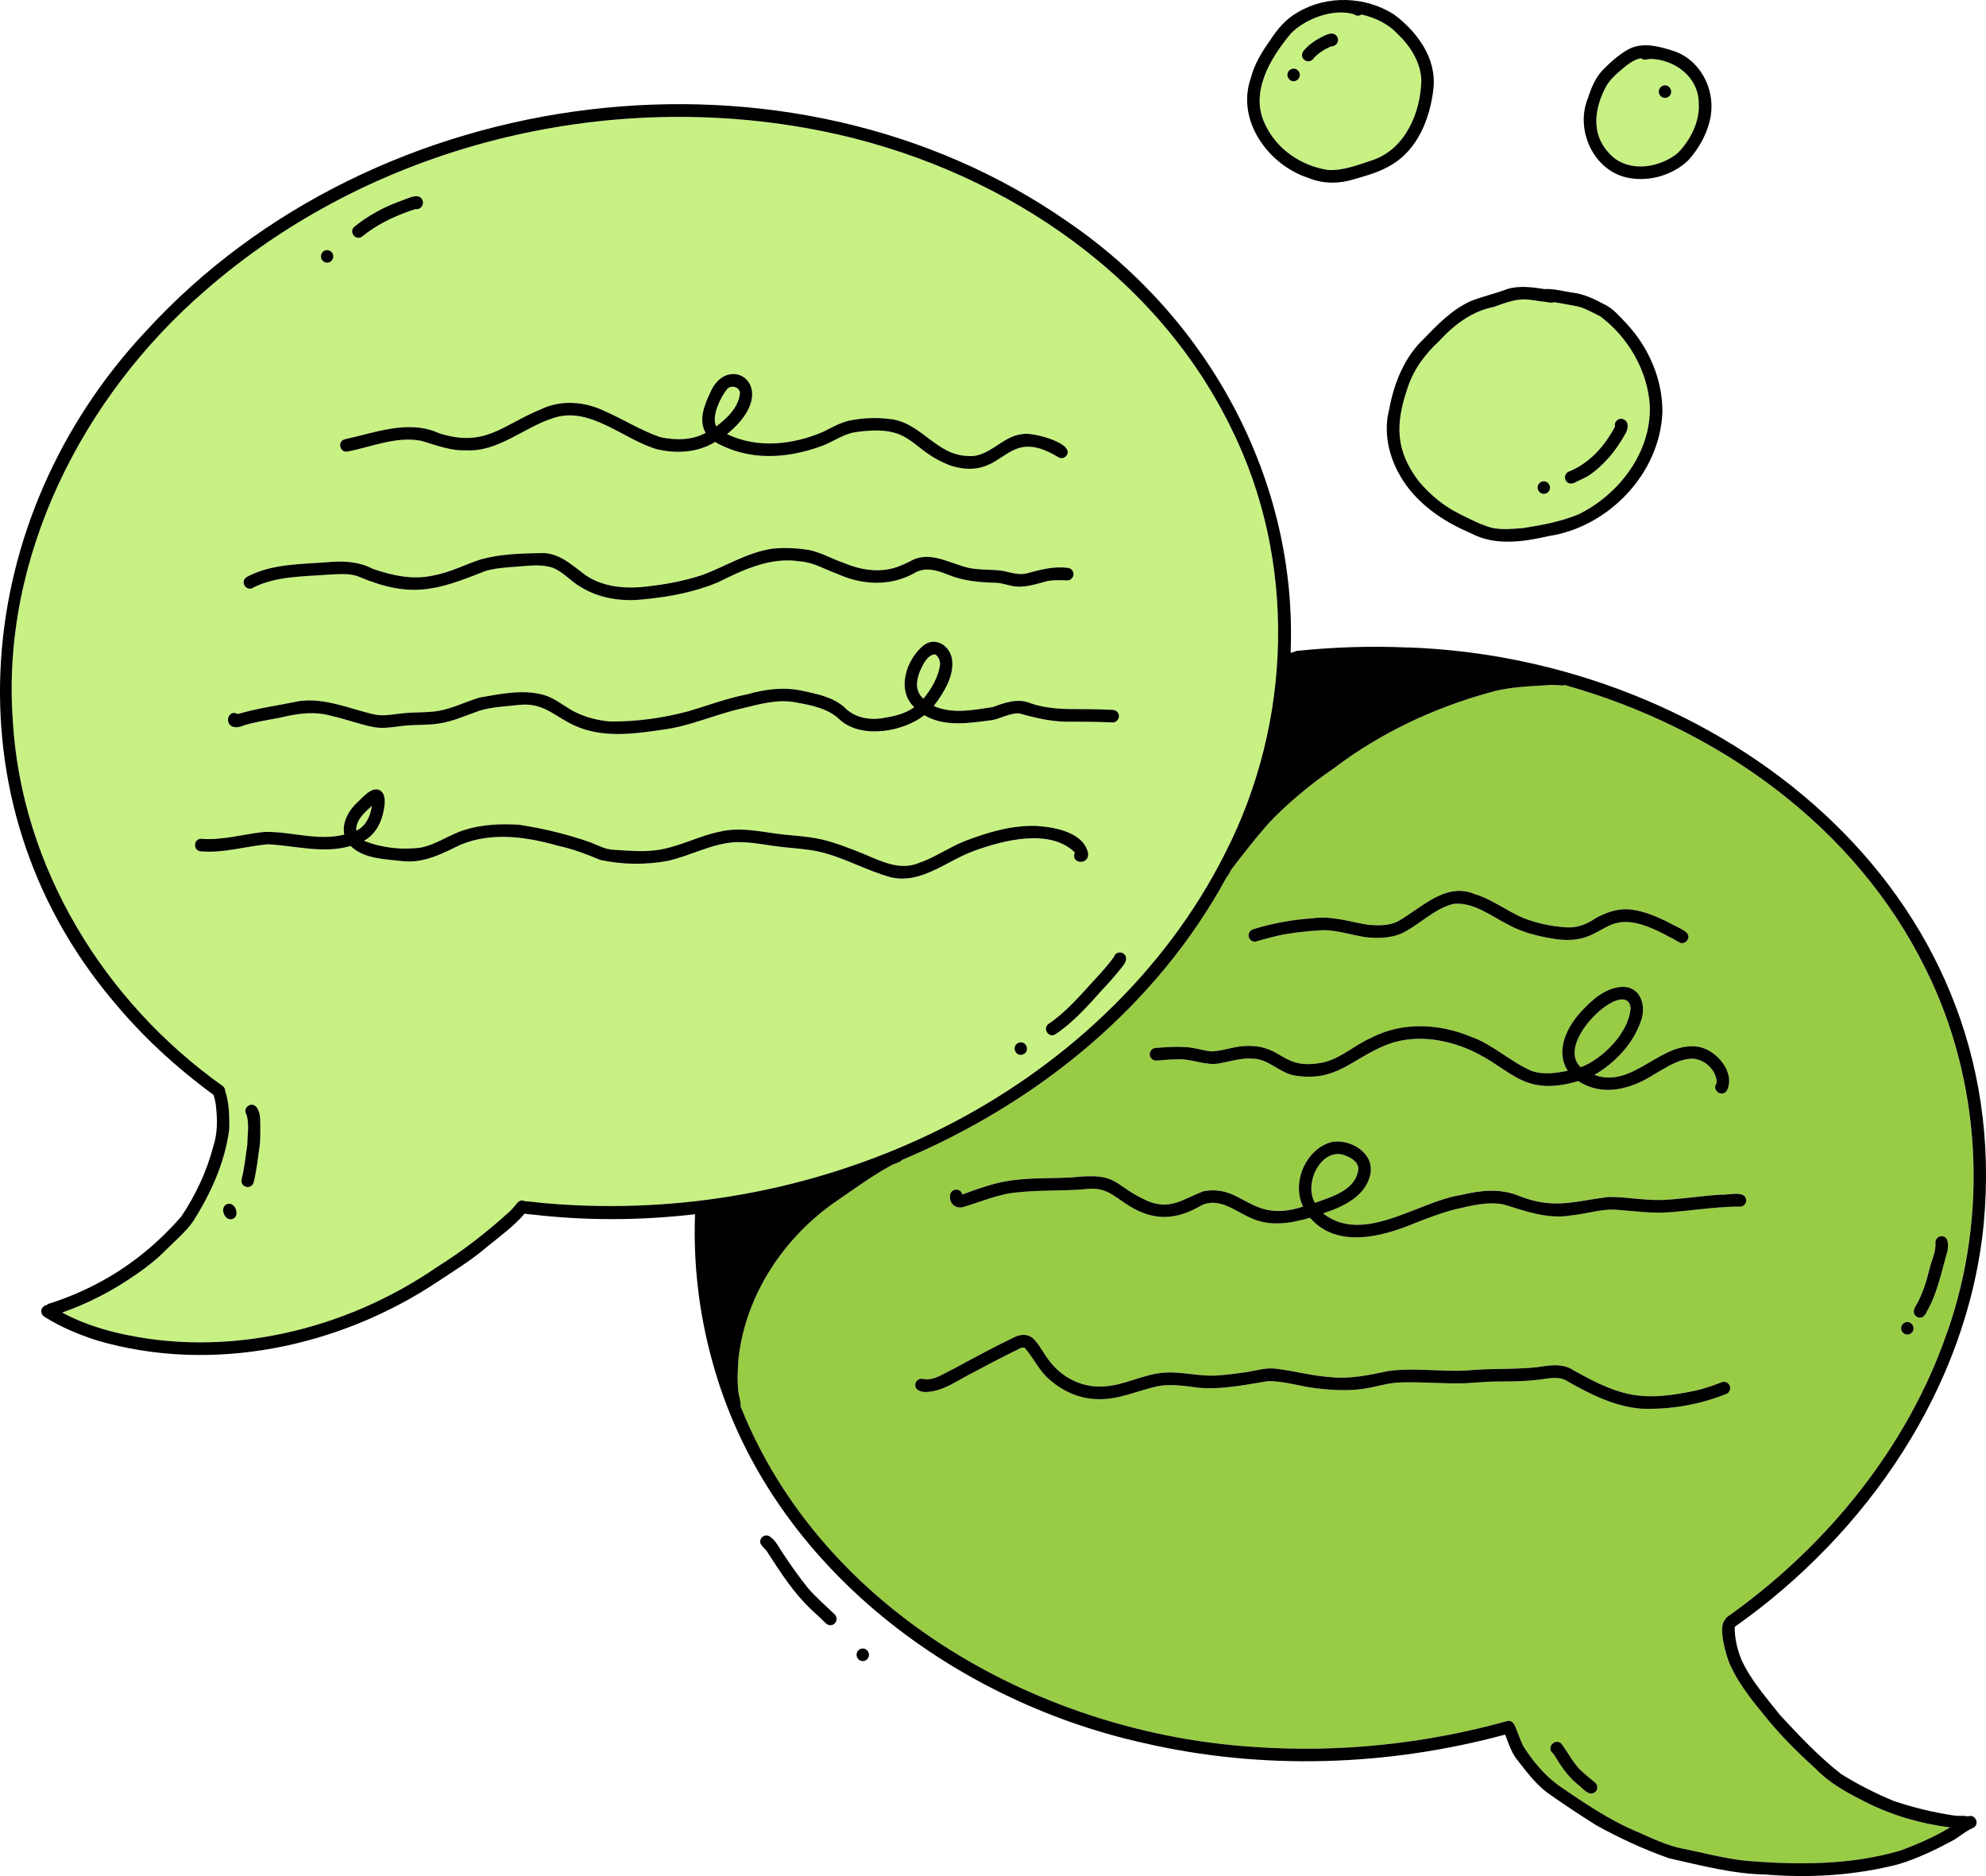 <svg width="72" height="68" viewBox="0 0 72 68" fill="none" xmlns="http://www.w3.org/2000/svg">
<g clip-path="url(#clip0_1157_5787)">
<path d="M12.914 30.108C13.264 29.952 13.435 29.567 13.48 29.208C13.222 29.444 12.895 29.721 12.914 30.108Z" fill="#C7F182"/>
<path d="M44.417 30.917C46.855 26.159 47.019 20.308 44.631 15.512C41.813 9.728 35.979 6.01 29.869 4.764C22.022 3.16 13.465 5.248 7.4 10.566C3.009 14.378 0.039 20.161 0.463 26.102C0.77 31.455 3.8 36.331 8.075 39.365C8.139 39.414 8.165 39.478 8.162 39.541C8.314 39.978 8.315 40.456 8.312 40.915C8.161 42.119 7.644 43.258 7.001 44.27C6.726 44.664 6.349 44.97 6.014 45.309C5.685 45.643 5.316 45.932 4.932 46.196C4.104 46.774 3.2 47.246 2.251 47.577C2.259 47.581 2.267 47.585 2.276 47.587C2.887 47.915 3.549 48.142 4.219 48.304C8.182 49.251 12.483 48.234 15.828 45.937C16.776 45.346 17.665 44.655 18.492 43.898C18.592 43.804 18.678 43.696 18.764 43.59C18.843 43.501 18.948 43.498 19.029 43.541C19.048 43.538 19.067 43.538 19.087 43.541C19.507 43.59 19.928 43.63 20.321 43.656C25.094 43.976 29.905 43.023 34.177 40.883C38.483 38.72 42.241 35.267 44.417 30.92V30.917ZM36.995 38.234C36.867 38.227 36.783 38.118 36.783 37.993C36.783 37.869 36.904 37.772 37.021 37.779C37.149 37.786 37.232 37.895 37.232 38.02C37.232 38.144 37.112 38.241 36.995 38.234ZM40.826 34.758C40.817 34.89 40.721 34.994 40.644 35.093C40.427 35.364 40.2 35.625 39.96 35.875C39.441 36.457 38.923 37.043 38.273 37.481C38.028 37.645 37.779 37.282 38.019 37.104C38.666 36.672 39.163 36.074 39.688 35.504C39.933 35.242 40.174 34.972 40.386 34.682C40.456 34.427 40.843 34.49 40.826 34.758ZM12.854 8.212C13.352 7.812 13.912 7.507 14.509 7.291C14.755 7.218 15.269 6.905 15.336 7.335C15.339 7.487 15.206 7.608 15.062 7.578C14.986 7.601 14.91 7.627 14.843 7.651C14.23 7.868 13.64 8.156 13.132 8.571C12.899 8.75 12.624 8.398 12.855 8.212H12.854ZM12.498 15.921C13.618 15.679 14.806 15.195 15.924 15.705C17.593 16.23 18.203 15.412 19.597 14.839C20.349 14.474 21.211 14.551 21.95 14.914C22.62 15.21 23.249 15.609 23.943 15.846C24.489 15.959 25.084 15.963 25.582 15.688C25.304 15.212 25.551 14.645 25.763 14.195C26.427 12.715 28.42 14.049 26.357 15.734C27.462 16.263 28.739 16.122 29.84 15.65C30.141 15.503 30.434 15.332 30.762 15.25C31.238 15.151 31.735 15.123 32.217 15.181C33.382 15.278 33.914 16.494 35.078 16.526C35.846 16.608 36.325 15.805 37.059 15.734C37.374 15.646 38.954 16.045 38.675 16.495C38.614 16.598 38.468 16.64 38.366 16.57C36.38 15.359 36.477 17.47 34.494 16.887C32.915 16.307 33.154 15.333 30.956 15.672C30.531 15.754 30.176 16.029 29.772 16.171C28.5 16.633 27.134 16.711 25.923 16.019C25.286 16.409 24.486 16.453 23.775 16.27C22.569 15.904 21.366 14.704 20.05 15.154C18.971 15.498 18.062 16.391 16.875 16.32C16.314 16.337 15.79 16.129 15.27 15.976C14.365 15.801 13.486 16.196 12.608 16.361C12.326 16.428 12.208 15.998 12.497 15.92L12.498 15.921ZM11.854 9.066C11.974 9.064 12.083 9.166 12.083 9.29C12.083 9.414 11.988 9.521 11.863 9.523C11.743 9.525 11.633 9.424 11.633 9.299C11.633 9.175 11.729 9.069 11.854 9.066ZM8.949 20.906C9.834 20.434 10.862 20.453 11.836 20.377C12.408 20.324 12.981 20.34 13.502 20.612C14.204 20.86 14.959 21.023 15.698 20.859C16.295 20.752 16.863 20.459 17.421 20.275C18.122 20.078 18.868 20.058 19.592 20.043C20.269 20.015 20.74 20.493 21.249 20.864C21.952 21.32 22.811 21.35 23.613 21.235C24.234 21.163 24.845 21.036 25.44 20.844C26.3 20.529 27.076 20.024 27.989 19.886C28.446 19.837 28.915 19.863 29.367 19.941C29.785 20.038 30.162 20.253 30.566 20.394C31.198 20.66 31.892 20.778 32.551 20.537C32.705 20.48 32.857 20.409 32.989 20.346C33.693 19.925 34.432 20.434 35.136 20.584C35.542 20.668 35.963 20.629 36.372 20.693C36.653 20.754 36.933 20.851 37.223 20.779C37.705 20.649 38.189 20.516 38.692 20.578C38.815 20.583 38.916 20.683 38.914 20.81C38.911 20.932 38.808 21.04 38.685 21.035C38.447 21.027 38.208 21.011 37.972 21.058C37.56 21.163 37.143 21.319 36.713 21.241C36.513 21.202 36.319 21.131 36.114 21.122C35.516 21.108 34.916 21.058 34.358 20.825C33.953 20.662 33.513 20.529 33.119 20.785C32.236 21.263 31.233 21.198 30.338 20.792C29.895 20.634 29.479 20.375 29.001 20.346C27.938 20.173 26.946 20.648 26.018 21.107C25.167 21.462 24.263 21.63 23.364 21.716C22.571 21.811 21.741 21.701 21.05 21.275C20.692 21.07 20.42 20.727 20.031 20.575C19.554 20.422 19.059 20.521 18.578 20.548C18.24 20.572 17.901 20.601 17.575 20.7C15.784 21.42 14.869 21.682 13.001 20.899C12.669 20.762 12.259 20.811 11.93 20.824C10.997 20.898 10 20.869 9.151 21.308C8.93 21.432 8.66 21.078 8.945 20.903L8.949 20.906ZM8.624 25.882C9.348 25.665 10.101 25.569 10.84 25.415C11.764 25.283 12.652 25.679 13.536 25.891C13.913 25.979 14.293 25.878 14.671 25.848C15.088 25.81 15.509 25.838 15.924 25.765C16.439 25.664 16.893 25.43 17.39 25.284C18.174 25.148 19.057 24.958 19.829 25.227C20.175 25.362 20.463 25.6 20.786 25.777C21.195 25.991 21.651 26.111 22.107 26.152C23.059 26.164 24.021 26.028 24.942 25.786C25.679 25.567 26.353 25.313 27.1 25.164C27.75 24.98 28.429 24.895 29.096 25.041C29.618 25.153 30.176 25.262 30.594 25.621C30.951 26 31.474 26.109 31.972 26.035C32.379 25.97 32.805 25.883 33.146 25.634C32.484 25.018 32.857 23.903 33.475 23.399C33.902 23.067 34.426 23.388 34.513 23.884C34.606 24.498 34.206 25.122 33.852 25.591C34.531 25.891 35.296 25.735 35.995 25.629C36.427 25.468 36.895 25.301 37.346 25.485C37.968 25.706 38.63 25.709 39.282 25.704C39.636 25.706 39.991 25.714 40.345 25.73C40.467 25.736 40.568 25.835 40.566 25.962C40.564 26.083 40.461 26.192 40.338 26.187C39.843 26.163 39.349 26.16 38.853 26.158C38.195 26.182 37.565 26.03 36.938 25.855C36.6 25.851 36.299 26.037 35.975 26.101C35.16 26.205 34.259 26.367 33.511 25.924C32.745 26.525 31.262 26.791 30.472 26.11C30.041 25.68 29.432 25.564 28.858 25.462C28.182 25.328 27.518 25.53 26.864 25.687C25.907 25.901 25.005 26.327 24.026 26.449C22.962 26.606 21.841 26.761 20.827 26.299C20.077 25.956 19.713 25.451 18.799 25.552C18.329 25.609 17.847 25.62 17.391 25.759C16.904 25.925 16.429 26.148 15.918 26.226C15.489 26.293 15.058 26.262 14.643 26.307C14.285 26.348 13.928 26.42 13.568 26.359C13.05 26.264 12.555 26.067 12.04 25.956C11.421 25.771 10.787 25.858 10.171 26.01C9.736 26.096 9.296 26.158 8.87 26.283C8.064 26.633 8.153 25.64 8.624 25.881V25.882ZM8.434 44.181C8.148 44.293 7.936 43.756 8.23 43.646C8.515 43.535 8.728 44.071 8.434 44.181ZM9.412 41.535C9.347 41.981 9.304 42.433 9.192 42.869C9.095 43.151 8.68 43.02 8.763 42.731C8.864 42.323 8.905 41.899 8.966 41.482C8.969 41.129 9.04 40.739 8.938 40.401C8.772 40.156 9.124 39.897 9.303 40.137C9.462 40.348 9.425 40.63 9.436 40.88C9.438 41.098 9.438 41.318 9.412 41.535ZM32.319 31.808C31.401 31.561 30.568 31.06 29.64 30.86C29.239 30.776 28.829 30.756 28.423 30.71C27.834 30.653 27.25 30.509 26.656 30.528C25.797 30.578 25.041 31.02 24.215 31.205C23.416 31.357 22.555 31.345 21.762 31.172C21.265 30.963 20.761 30.771 20.233 30.66C19.094 30.334 17.858 30.155 16.727 30.608C16.048 30.937 15.361 31.309 14.581 31.214C13.946 31.14 13.199 31.139 12.71 30.666C11.717 30.96 10.707 30.651 9.708 30.606C8.899 30.677 8.109 30.93 7.289 30.863C6.995 30.851 6.999 30.41 7.294 30.406C8.071 30.47 8.818 30.235 9.582 30.157C10.549 30.133 11.521 30.5 12.483 30.253C12.396 29.845 12.61 29.437 12.887 29.152C13.112 28.959 13.486 28.448 13.805 28.669C13.992 28.822 13.951 29.105 13.922 29.319C13.85 29.784 13.62 30.252 13.194 30.477C13.84 30.738 14.584 30.823 15.273 30.722C15.831 30.609 16.295 30.251 16.836 30.088C17.472 29.884 18.15 29.858 18.812 29.896C19.686 30.027 20.558 30.239 21.394 30.53C21.676 30.641 21.951 30.798 22.26 30.806C22.742 30.835 23.227 30.882 23.709 30.828C24.567 30.743 25.304 30.297 26.14 30.139C26.758 29.999 27.386 30.109 28.001 30.2C28.598 30.293 29.207 30.297 29.798 30.431C30.304 30.553 30.791 30.744 31.274 30.939C31.914 31.203 32.598 31.571 33.294 31.29C33.887 31.091 34.4 30.718 34.979 30.489C35.802 30.171 36.679 29.913 37.566 29.939C38.231 29.982 39.31 30.169 39.452 30.954C39.462 31.377 38.802 31.312 38.965 30.901C38.069 30.019 36.363 30.463 35.315 30.847C34.335 31.198 33.423 32.047 32.32 31.81L32.319 31.808Z" fill="#C7F182"/>
<path d="M59.115 36.526C58.964 35.382 56.304 37.782 57.312 38.682C58.109 38.379 59.069 37.417 59.115 36.526Z" fill="#99CC45"/>
<path d="M33.949 23.748C33.949 23.748 33.953 23.751 33.962 23.757C33.958 23.753 33.953 23.751 33.949 23.748Z" fill="#C7F182"/>
<path d="M33.481 25.326C33.769 24.968 34.029 24.537 34.084 24.072C34.078 23.95 34.037 23.819 33.938 23.741C33.924 23.732 33.909 23.723 33.893 23.718L33.898 23.714C33.617 23.742 33.458 24.09 33.354 24.323C33.214 24.678 33.166 25.053 33.482 25.325L33.481 25.326Z" fill="#C7F182"/>
<path d="M51.453 17.463C51.855 17.933 52.328 18.332 52.879 18.608C53.278 18.805 53.675 19.018 54.105 19.134C54.475 19.204 54.84 19.168 55.199 19.14C55.889 19.037 56.592 18.904 57.24 18.636C58.695 17.914 59.867 16.397 59.813 14.703C59.734 13.427 59.019 12.211 58.013 11.463C57.748 11.331 57.488 11.179 57.201 11.104C56.914 11.056 56.627 10.994 56.347 10.951C56.23 10.999 56.097 10.938 55.976 10.931C55.8 10.922 55.626 10.874 55.45 10.863C54.993 10.799 54.571 10.977 54.152 11.123C53.372 11.277 52.726 11.76 52.193 12.341C51.674 12.817 51.244 13.385 51.027 14.066C50.581 15.374 50.586 16.335 51.453 17.46V17.463ZM56.852 17.102C57.609 16.809 58.178 16.173 58.552 15.458C58.512 15.302 58.651 15.156 58.804 15.179C59.086 15.24 59.035 15.579 58.903 15.761C58.577 16.348 58.131 16.884 57.573 17.253C57.438 17.33 57.295 17.391 57.155 17.458C57.031 17.545 56.849 17.567 56.766 17.413C56.708 17.305 56.745 17.16 56.854 17.102H56.852ZM55.971 17.443C56.095 17.446 56.193 17.551 56.193 17.675C56.193 17.799 56.086 17.902 55.964 17.9C55.841 17.898 55.743 17.793 55.743 17.668C55.743 17.544 55.85 17.441 55.971 17.443Z" fill="#C7F182"/>
<path d="M48.154 6.163C48.715 6.189 49.251 5.972 49.776 5.799C50.95 5.39 51.503 4.086 51.53 2.903C51.498 2.242 51.13 1.671 50.671 1.231C50.318 0.856 49.852 0.639 49.358 0.525C49.278 0.588 49.154 0.58 49.083 0.514C48.331 0.301 47.338 0.667 46.795 1.217C46.062 2.099 45.297 3.342 45.86 4.5C46.279 5.412 47.186 6.017 48.153 6.163H48.154ZM47.252 1.852C47.436 1.622 47.688 1.456 47.945 1.324C48.061 1.271 48.185 1.204 48.317 1.22C48.427 1.238 48.51 1.335 48.509 1.449C48.508 1.585 48.391 1.677 48.264 1.682C48.035 1.772 47.822 1.912 47.646 2.085C47.478 2.383 47.058 2.141 47.252 1.852ZM46.901 2.487C47.024 2.489 47.122 2.594 47.122 2.719C47.122 2.843 47.015 2.946 46.894 2.943C46.77 2.941 46.672 2.836 46.672 2.712C46.672 2.587 46.779 2.485 46.901 2.487Z" fill="#C7F182"/>
<path d="M58.569 5.765C59.245 6.23 60.198 6.047 60.814 5.558C61.285 5.083 61.635 4.409 61.587 3.721C61.569 2.772 60.705 2.151 59.826 2.133C59.712 2.147 59.591 2.2 59.496 2.11C59.212 2.157 58.967 2.368 58.76 2.544C58.545 2.73 58.332 2.924 58.201 3.182C57.727 4.102 57.702 5.082 58.569 5.765ZM60.365 3.092C60.489 3.094 60.587 3.199 60.587 3.323C60.587 3.448 60.48 3.551 60.359 3.548C60.235 3.546 60.137 3.441 60.137 3.317C60.137 3.192 60.244 3.089 60.365 3.092Z" fill="#C7F182"/>
<path d="M26.825 14.243C26.825 14.243 26.825 14.248 26.826 14.251C26.816 14.027 26.526 13.948 26.374 14.087C26.128 14.376 25.774 15.1 25.967 15.456C26.353 15.163 26.784 14.759 26.825 14.243Z" fill="#C7F182"/>
<path d="M56.724 24.829C56.693 24.843 56.658 24.85 56.621 24.847C56.426 24.824 56.231 24.818 56.036 24.839C55.352 24.884 54.639 24.907 53.984 25.105C51.965 25.664 50.042 26.569 48.368 27.838C47.508 28.425 46.705 29.09 45.984 29.847C45.528 30.366 45.094 30.921 44.674 31.471C44.597 31.567 44.551 31.716 44.468 31.796C41.934 36.461 37.635 39.969 32.703 42.041C32.621 42.14 32.45 42.164 32.337 42.224C31.634 42.603 30.984 43.084 30.324 43.534C28.432 44.834 27.035 46.915 26.773 49.235C26.743 49.637 26.72 50.049 26.769 50.447C26.78 50.594 26.866 50.808 26.845 50.968C29.826 58.454 37.803 62.853 45.521 63.322C48.582 63.532 51.676 63.206 54.635 62.383C54.754 62.348 54.853 62.418 54.894 62.513C54.922 62.546 54.943 62.587 54.955 62.632C55.039 62.846 55.119 63.062 55.212 63.272C55.56 63.822 55.989 64.344 56.519 64.725C57.447 65.361 58.386 66.001 59.427 66.425C59.922 66.643 60.459 66.899 60.984 67.003C61.787 67.16 62.581 67.385 63.398 67.454C65.251 67.601 67.091 67.602 68.883 67.079C69.512 66.849 70.127 66.58 70.698 66.236C69.633 66.101 68.588 65.802 67.628 65.314C66.976 64.985 66.331 64.639 65.819 64.104C65.119 63.473 64.448 62.797 63.865 62.053C63.416 61.51 62.983 60.942 62.698 60.292C62.591 60.033 62.271 58.985 62.533 58.715C62.546 58.68 62.571 58.645 62.607 58.614C66.186 56.086 69.149 52.482 70.59 48.291C72.09 44.039 71.826 39.171 69.821 35.145C67.249 29.898 62.201 26.363 56.723 24.829H56.724ZM45.434 33.681C46.133 33.46 46.857 33.334 47.586 33.282C48.288 33.181 48.952 33.42 49.633 33.524C49.978 33.544 50.345 33.556 50.664 33.4C51.534 32.917 52.398 31.954 53.471 32.408C54.112 32.603 54.648 33.035 55.264 33.288C55.721 33.46 56.202 33.566 56.687 33.603C57.117 33.657 57.486 33.525 57.839 33.285C58.206 33.076 58.62 32.932 59.044 32.958C59.68 33.011 60.264 33.313 60.823 33.604C61.011 33.702 61.339 33.832 61.158 34.096C61.098 34.168 61.008 34.201 60.916 34.173C60.8 34.113 60.655 34.021 60.555 33.976C57.916 32.514 58.445 34.425 56.217 34.007C55.684 33.916 55.152 33.778 54.675 33.512C54.054 33.199 53.424 32.691 52.698 32.76C52.053 32.917 51.561 33.412 50.996 33.736C50.55 34.007 50.011 34.021 49.507 33.968C48.93 33.88 48.364 33.663 47.771 33.726C47.352 33.751 46.935 33.8 46.523 33.872C46.192 33.94 45.867 34.025 45.544 34.122C45.426 34.157 45.3 34.074 45.271 33.957C45.239 33.832 45.316 33.715 45.434 33.679V33.681ZM41.88 37.988C42.219 37.959 42.557 37.931 42.897 37.949C43.24 37.952 43.569 38.069 43.907 38.112C44.356 38.097 44.784 37.904 45.238 37.912C46.516 37.892 46.475 38.797 47.939 38.517C48.593 38.38 49.099 37.884 49.705 37.621C50.826 37.032 52.165 37.095 53.313 37.572C54.117 37.851 54.741 38.474 55.513 38.812C55.934 38.969 56.414 38.895 56.837 38.812C56.375 38.099 56.801 37.231 57.313 36.678C57.694 36.263 58.153 35.84 58.732 35.777C59.441 35.696 59.709 36.409 59.493 37.002C59.209 37.836 58.551 38.53 57.803 38.961C59.215 39.49 60.234 37.682 61.622 37.951C62.252 38.092 62.934 38.891 62.6 39.546C62.406 39.79 62.033 39.505 62.239 39.257C62.235 38.807 61.832 38.417 61.401 38.376C60.88 38.355 60.432 38.684 59.993 38.926C59.157 39.47 58.119 39.773 57.221 39.186C55.041 39.829 54.761 38.571 52.97 37.928C52.087 37.609 51.096 37.527 50.215 37.893C48.988 38.4 48.44 39.22 46.959 38.987C46.401 38.909 46.009 38.387 45.43 38.375C45.009 38.337 44.602 38.474 44.191 38.547C43.683 38.635 43.198 38.365 42.687 38.399C42.436 38.399 42.184 38.421 41.933 38.442C41.811 38.452 41.698 38.369 41.684 38.242C41.67 38.122 41.758 37.999 41.88 37.989V37.988ZM57.862 64.925C57.63 65.177 57.371 64.795 57.182 64.663C56.816 64.365 56.559 63.963 56.316 63.562C56.045 63.376 56.34 62.994 56.594 63.185C56.866 63.533 57.05 63.958 57.398 64.246C57.536 64.371 57.678 64.492 57.826 64.605C57.924 64.679 57.937 64.83 57.863 64.925H57.862ZM62.587 50.524C61.613 50.912 60.552 51.098 59.507 51.056C58.557 50.986 57.675 50.543 56.857 50.082C56.517 49.844 56.13 49.971 55.755 50.011C55.333 50.059 54.908 50.072 54.483 50.071C54.026 50.066 53.572 50.108 53.117 50.136C52.336 50.162 51.554 50.081 50.772 50.106C50.293 50.118 49.839 50.286 49.367 50.347C48.825 50.414 48.275 50.387 47.735 50.32C47.149 50.251 46.576 50.061 45.984 50.057C45.149 50.189 44.306 50.373 43.455 50.299C42.962 50.238 42.459 50.147 41.964 50.244C41.223 50.408 40.51 50.759 39.734 50.71C39.122 50.687 38.541 50.428 38.078 50.026C37.684 49.711 37.479 49.228 37.156 48.856C37.022 48.798 36.88 48.945 36.752 48.984C36.278 49.22 35.808 49.465 35.341 49.715C34.765 49.993 34.21 50.444 33.55 50.455C33.371 50.455 33.13 50.363 33.193 50.134C33.228 50.012 33.354 49.948 33.472 49.98C33.861 50.058 34.219 49.775 34.559 49.621C34.994 49.382 35.432 49.15 35.872 48.919C36.151 48.773 36.432 48.633 36.716 48.497C36.984 48.341 37.303 48.322 37.518 48.574C37.739 48.828 37.885 49.143 38.105 49.399C38.561 49.962 39.272 50.3 39.992 50.252C40.779 50.221 41.486 49.778 42.272 49.748C42.911 49.715 43.538 49.905 44.178 49.85C44.534 49.827 44.888 49.773 45.221 49.728C45.564 49.666 45.907 49.564 46.258 49.608C46.921 49.687 47.571 49.868 48.238 49.914C48.948 49.989 49.638 49.842 50.327 49.692C51.26 49.568 52.202 49.718 53.138 49.677C53.994 49.588 54.848 49.646 55.701 49.556C56.166 49.49 56.638 49.39 57.058 49.672C57.687 50.02 58.328 50.366 59.034 50.522C59.853 50.702 60.669 50.568 61.474 50.401C61.797 50.328 62.111 50.215 62.421 50.098C62.536 50.052 62.667 50.109 62.714 50.226C62.759 50.339 62.702 50.477 62.588 50.522L62.587 50.524ZM63.078 43.734C62.897 43.728 62.717 43.739 62.566 43.747C61.912 43.783 61.262 43.878 60.61 43.93C59.908 43.997 59.212 43.886 58.513 43.84C57.989 43.827 57.482 44.005 56.963 44.05C56.122 44.197 55.317 43.902 54.526 43.658C53.948 43.537 53.359 43.69 52.794 43.822C52.272 43.947 51.771 44.143 51.272 44.339C50.09 44.833 48.456 45.259 47.491 44.135C46.798 44.346 46.023 44.463 45.344 44.143C45.023 44.002 44.732 43.799 44.403 43.678C44.13 43.574 43.821 43.551 43.554 43.687C42.658 44.216 41.855 44.267 40.953 43.717C40.313 43.315 40.101 42.993 39.281 43.105C38.494 43.168 37.702 43.128 36.917 43.212C36.211 43.262 35.565 43.559 34.895 43.755C34.634 43.806 34.407 43.614 34.443 43.338C34.45 43.071 34.83 43.033 34.887 43.291C35.48 43.074 36.075 42.856 36.704 42.776C37.426 42.679 38.183 42.714 38.906 42.669C40.581 42.488 40.317 42.952 41.621 43.535C42.44 43.869 42.899 43.452 43.623 43.177C45.083 42.906 45.318 44.359 47.24 43.732C46.808 42.856 47.349 41.625 48.288 41.388C48.919 41.272 49.781 41.751 49.691 42.48C49.568 43.343 48.696 43.739 47.966 43.978C49.431 45.13 51.407 43.546 52.969 43.309C53.642 43.147 54.361 43.064 55.02 43.325C56.311 43.848 57.035 43.542 58.303 43.383C59.008 43.375 59.757 43.541 60.452 43.481C61.107 43.438 61.758 43.335 62.415 43.297C62.674 43.313 63.291 43.125 63.306 43.507C63.304 43.629 63.2 43.735 63.078 43.732V43.734ZM69.455 47.329C69.691 46.925 69.832 46.483 69.941 46.029C70.011 45.707 70.187 45.392 70.165 45.058C70.15 44.935 70.242 44.819 70.362 44.805C70.653 44.784 70.642 45.145 70.6 45.349C70.383 46.089 70.242 46.864 69.854 47.536C69.792 47.702 69.659 47.822 69.485 47.725C69.331 47.622 69.37 47.464 69.454 47.328L69.455 47.329ZM69.15 47.917C69.274 47.919 69.372 48.024 69.372 48.149C69.372 48.273 69.265 48.376 69.144 48.373C69.02 48.371 68.922 48.266 68.922 48.142C68.922 48.017 69.029 47.915 69.15 47.917Z" fill="#99CC45"/>
<path d="M49.245 42.361C49.234 42.101 48.98 41.962 48.768 41.881C47.898 41.556 47.25 42.91 47.675 43.599C48.283 43.377 49.175 43.135 49.245 42.362V42.361Z" fill="#99CC45"/>
<path d="M51.023 23.469C49.684 23.41 48.368 23.453 47.029 23.59C46.997 23.594 46.968 23.604 46.942 23.621C46.891 23.633 46.84 23.647 46.789 23.661C47.047 17.473 43.87 11.575 38.746 8.063C28.637 0.995 13.615 2.913 5.299 11.994C-1.023 18.726 -2.004 29.009 4.074 36.249C5.142 37.548 6.385 38.691 7.735 39.679C7.786 39.809 7.814 39.945 7.828 40.084C7.885 40.576 7.891 41.076 7.732 41.55C7.499 42.452 7.092 43.32 6.574 44.091C5.757 45.029 4.792 45.832 3.705 46.427C3.103 46.76 2.457 47.036 1.802 47.245C1.755 47.256 1.718 47.276 1.691 47.304C1.628 47.31 1.569 47.345 1.52 47.425C1.462 47.54 1.513 47.67 1.619 47.732C2.208 48.103 2.835 48.364 3.497 48.579C7.659 49.808 12.299 48.838 15.885 46.443C16.482 46.046 17.096 45.675 17.641 45.204C18.114 44.817 18.622 44.456 19.021 43.986C19.102 44.008 19.197 44.012 19.276 44.019C21.221 44.248 23.215 44.241 25.197 44.011C25.197 44.022 25.197 44.031 25.197 44.04C25.133 45.815 25.342 47.598 25.814 49.308C27.774 56.564 34.418 61.613 41.459 63.175C45.764 64.172 50.303 64.023 54.566 62.872C54.683 63.166 54.777 63.475 54.963 63.731C55.316 64.181 55.657 64.654 56.12 64.995C56.692 65.399 57.277 65.784 57.87 66.158C58.718 66.625 59.606 67.04 60.52 67.356C61.659 67.612 62.818 67.921 63.995 67.943C65.613 68.076 67.271 67.977 68.849 67.564C69.509 67.362 70.137 67.063 70.746 66.737C71.016 66.601 71.239 66.378 71.519 66.26C71.795 66.141 71.619 65.732 71.35 65.836H71.348C71.187 65.802 70.975 65.829 70.84 65.804C70.097 65.695 69.362 65.516 68.65 65.275C67.993 65.002 67.352 64.678 66.746 64.3C65.942 63.671 65.232 62.917 64.535 62.166C64.033 61.528 63.483 60.916 63.139 60.169C62.988 59.802 62.889 59.396 62.889 58.996C62.895 58.984 62.899 58.971 62.901 58.959C67.665 55.598 71.331 50.313 71.917 44.364C73.068 32.144 62.231 23.841 51.024 23.466L51.023 23.469ZM20.321 43.655C19.928 43.629 19.507 43.589 19.087 43.54C19.067 43.538 19.048 43.538 19.029 43.54C18.947 43.497 18.843 43.501 18.764 43.589C18.677 43.695 18.591 43.802 18.492 43.897C17.664 44.654 16.776 45.343 15.828 45.935C12.485 48.232 8.182 49.25 4.219 48.303C3.549 48.141 2.886 47.913 2.276 47.586C2.268 47.582 2.259 47.579 2.25 47.575C3.2 47.246 4.104 46.773 4.932 46.195C5.317 45.931 5.686 45.642 6.014 45.308C6.349 44.969 6.727 44.663 7.001 44.269C7.645 43.257 8.162 42.117 8.312 40.914C8.315 40.455 8.314 39.977 8.162 39.54C8.164 39.477 8.139 39.413 8.075 39.364C3.8 36.33 0.77 31.455 0.463 26.102C0.039 20.161 3.009 14.378 7.401 10.566C13.466 5.248 22.023 3.16 29.87 4.764C35.98 6.011 41.813 9.729 44.632 15.512C47.019 20.309 46.856 26.159 44.419 30.917C42.242 35.264 38.484 38.719 34.178 40.881C29.906 43.021 25.096 43.974 20.322 43.654L20.321 43.655ZM70.591 48.291C69.15 52.482 66.187 56.086 62.608 58.614C62.572 58.645 62.547 58.679 62.534 58.715C62.271 58.986 62.592 60.033 62.699 60.292C62.986 60.942 63.417 61.51 63.866 62.053C64.448 62.797 65.119 63.474 65.82 64.104C66.332 64.639 66.977 64.985 67.629 65.313C68.589 65.801 69.634 66.101 70.699 66.236C70.127 66.58 69.513 66.847 68.884 67.079C67.091 67.6 65.251 67.599 63.399 67.454C62.582 67.385 61.788 67.159 60.985 67.002C60.46 66.899 59.922 66.644 59.428 66.425C58.387 66 57.448 65.361 56.52 64.725C55.99 64.344 55.562 63.823 55.214 63.272C55.12 63.062 55.04 62.846 54.956 62.631C54.944 62.587 54.923 62.546 54.895 62.513C54.854 62.418 54.755 62.347 54.636 62.383C51.677 63.204 48.583 63.532 45.522 63.322C37.804 62.853 29.827 58.455 26.846 50.967C26.868 50.808 26.782 50.594 26.77 50.447C26.721 50.047 26.745 49.636 26.774 49.235C27.036 46.915 28.433 44.834 30.325 43.534C30.986 43.083 31.635 42.603 32.338 42.224C32.451 42.164 32.621 42.141 32.704 42.041C37.637 39.969 41.935 36.461 44.469 31.796C44.552 31.716 44.598 31.567 44.675 31.471C45.095 30.922 45.528 30.367 45.986 29.847C46.706 29.09 47.509 28.426 48.369 27.838C50.042 26.57 51.966 25.664 53.985 25.105C54.639 24.907 55.353 24.883 56.038 24.839C56.232 24.817 56.428 24.824 56.622 24.847C56.658 24.85 56.694 24.843 56.725 24.829C62.203 26.363 67.252 29.898 69.824 35.145C71.828 39.171 72.092 44.039 70.593 48.291H70.591Z" fill="black"/>
<path d="M51.621 12.278C50.916 12.941 50.541 13.88 50.366 14.824C50.111 15.801 50.418 16.813 50.997 17.61C51.59 18.408 52.434 18.95 53.332 19.33C54.209 19.798 55.237 19.639 56.164 19.427C58.316 19.096 60.19 17.162 60.269 14.919C60.272 13.74 59.771 12.599 58.983 11.745C58.733 11.489 58.504 11.196 58.178 11.039C57.799 10.838 57.409 10.646 56.978 10.603C56.646 10.547 56.335 10.464 55.991 10.477C55.542 10.41 55.075 10.341 54.632 10.482C54.202 10.645 53.746 10.744 53.316 10.915C52.646 11.22 52.126 11.752 51.622 12.278H51.621ZM52.193 12.343C52.726 11.762 53.372 11.279 54.152 11.125C54.569 10.979 54.993 10.801 55.45 10.865C55.627 10.877 55.8 10.924 55.976 10.934C56.097 10.94 56.23 11 56.347 10.953C56.625 10.995 56.913 11.057 57.201 11.106C57.488 11.181 57.748 11.334 58.013 11.465C59.019 12.212 59.735 13.43 59.813 14.706C59.867 16.399 58.695 17.916 57.24 18.638C56.592 18.907 55.889 19.038 55.199 19.143C54.84 19.17 54.475 19.207 54.105 19.136C53.675 19.021 53.278 18.807 52.879 18.61C52.328 18.334 51.855 17.934 51.453 17.465C50.586 16.34 50.58 15.379 51.027 14.071C51.244 13.388 51.674 12.82 52.193 12.345V12.343Z" fill="black"/>
<path d="M57.154 17.459C57.294 17.393 57.437 17.331 57.572 17.254C58.13 16.885 58.576 16.349 58.902 15.762C59.034 15.579 59.085 15.241 58.803 15.18C58.65 15.157 58.511 15.303 58.551 15.459C58.177 16.174 57.608 16.81 56.851 17.103C56.743 17.162 56.705 17.308 56.764 17.414C56.847 17.568 57.029 17.546 57.153 17.459H57.154Z" fill="black"/>
<path d="M55.965 17.901C56.087 17.903 56.194 17.801 56.194 17.676C56.194 17.552 56.096 17.447 55.972 17.445C55.851 17.442 55.744 17.545 55.744 17.669C55.744 17.794 55.842 17.899 55.965 17.901Z" fill="black"/>
<path d="M47.466 6.46C47.979 6.669 48.543 6.662 49.067 6.503C49.542 6.362 50.033 6.236 50.458 5.968C51.409 5.405 51.855 4.266 51.968 3.199C52.085 2.105 51.366 1.137 50.535 0.522C49.503 -0.134 48.112 -0.185 47.055 0.442C46.615 0.685 46.291 1.076 46.023 1.497C45.731 1.905 45.473 2.339 45.347 2.829C44.8 4.384 46.011 6.011 47.467 6.459L47.466 6.46ZM46.795 1.217C47.338 0.667 48.331 0.301 49.083 0.514C49.156 0.58 49.278 0.588 49.358 0.525C49.851 0.638 50.317 0.856 50.671 1.231C51.13 1.672 51.498 2.241 51.53 2.903C51.504 4.086 50.95 5.391 49.776 5.799C49.251 5.972 48.714 6.188 48.154 6.163C47.186 6.018 46.279 5.412 45.861 4.5C45.298 3.342 46.063 2.099 46.796 1.217H46.795Z" fill="black"/>
<path d="M47.646 2.085C47.822 1.912 48.035 1.771 48.264 1.682C48.391 1.677 48.507 1.586 48.509 1.449C48.511 1.335 48.427 1.238 48.317 1.22C48.187 1.204 48.061 1.27 47.945 1.324C47.688 1.457 47.436 1.622 47.252 1.852C47.058 2.14 47.478 2.383 47.646 2.085Z" fill="black"/>
<path d="M46.895 2.943C47.016 2.946 47.123 2.843 47.123 2.719C47.123 2.594 47.025 2.489 46.902 2.487C46.78 2.485 46.673 2.587 46.673 2.712C46.673 2.836 46.771 2.941 46.895 2.943Z" fill="black"/>
<path d="M58.808 6.389C59.622 6.642 60.588 6.403 61.205 5.811C61.613 5.364 61.921 4.797 62.022 4.192C62.182 3.184 61.605 2.127 60.624 1.832C60.119 1.673 59.542 1.522 59.043 1.784C58.686 1.98 58.38 2.259 58.092 2.553C57.825 2.837 57.682 3.213 57.559 3.58C57.13 4.66 57.705 6.027 58.81 6.389H58.808ZM58.2 3.183C58.331 2.925 58.544 2.731 58.759 2.545C58.967 2.369 59.211 2.158 59.495 2.111C59.59 2.202 59.711 2.148 59.825 2.134C60.704 2.152 61.567 2.773 61.586 3.722C61.633 4.41 61.284 5.084 60.813 5.559C60.197 6.048 59.243 6.23 58.568 5.766C57.701 5.083 57.726 4.103 58.2 3.183Z" fill="black"/>
<path d="M60.359 3.549C60.48 3.552 60.587 3.449 60.587 3.325C60.587 3.2 60.489 3.095 60.365 3.093C60.244 3.091 60.137 3.193 60.137 3.318C60.137 3.442 60.235 3.547 60.359 3.549Z" fill="black"/>
<path d="M12.609 16.363C13.487 16.197 14.365 15.802 15.271 15.977C15.792 16.13 16.316 16.34 16.876 16.322C18.064 16.392 18.973 15.499 20.051 15.155C21.368 14.705 22.57 15.904 23.776 16.271C24.487 16.455 25.287 16.412 25.924 16.02C27.135 16.712 28.5 16.634 29.773 16.172C30.177 16.03 30.532 15.755 30.957 15.673C33.156 15.334 32.916 16.308 34.495 16.888C36.478 17.471 36.381 15.361 38.367 16.571C38.469 16.641 38.615 16.599 38.676 16.496C38.955 16.046 37.375 15.646 37.06 15.735C36.325 15.806 35.847 16.608 35.079 16.527C33.915 16.495 33.382 15.278 32.218 15.182C31.736 15.124 31.238 15.152 30.763 15.251C30.436 15.332 30.142 15.504 29.841 15.652C28.742 16.123 27.465 16.266 26.358 15.735C28.42 14.05 26.428 12.716 25.764 14.196C25.552 14.646 25.305 15.212 25.583 15.689C25.084 15.964 24.489 15.96 23.944 15.847C23.25 15.611 22.621 15.211 21.951 14.915C21.212 14.553 20.351 14.475 19.598 14.84C18.204 15.413 17.593 16.231 15.925 15.706C14.807 15.196 13.619 15.68 12.499 15.922C12.21 16.002 12.328 16.43 12.61 16.364L12.609 16.363ZM26.375 14.087C26.527 13.948 26.817 14.027 26.827 14.251C26.827 14.249 26.827 14.247 26.826 14.243C26.786 14.759 26.354 15.163 25.968 15.456C25.775 15.099 26.129 14.376 26.375 14.087Z" fill="black"/>
<path d="M9.156 21.31C10.005 20.872 11.002 20.9 11.935 20.826C12.263 20.815 12.673 20.765 13.005 20.901C14.873 21.684 15.788 21.422 17.579 20.702C17.905 20.604 18.244 20.574 18.583 20.55C19.064 20.523 19.559 20.424 20.035 20.577C20.423 20.729 20.696 21.073 21.055 21.277C21.745 21.704 22.575 21.813 23.368 21.719C24.267 21.632 25.171 21.464 26.022 21.109C26.951 20.65 27.942 20.176 29.006 20.348C29.483 20.377 29.899 20.637 30.342 20.794C31.237 21.201 32.241 21.266 33.123 20.787C33.518 20.532 33.956 20.663 34.362 20.827C34.921 21.06 35.521 21.11 36.118 21.124C36.324 21.133 36.517 21.205 36.717 21.243C37.147 21.32 37.565 21.165 37.976 21.06C38.212 21.015 38.452 21.029 38.69 21.037C38.812 21.042 38.916 20.935 38.918 20.812C38.92 20.686 38.819 20.585 38.697 20.581C38.193 20.518 37.71 20.651 37.227 20.782C36.938 20.854 36.658 20.756 36.377 20.695C35.967 20.63 35.547 20.67 35.14 20.587C34.436 20.436 33.698 19.926 32.993 20.348C32.861 20.411 32.711 20.482 32.556 20.54C31.897 20.78 31.201 20.662 30.57 20.396C30.167 20.256 29.789 20.04 29.371 19.943C28.919 19.865 28.449 19.84 27.994 19.888C27.08 20.026 26.304 20.532 25.445 20.847C24.851 21.038 24.238 21.165 23.618 21.237C22.815 21.352 21.956 21.324 21.254 20.866C20.744 20.495 20.273 20.017 19.597 20.046C18.873 20.06 18.127 20.08 17.425 20.277C16.867 20.461 16.3 20.754 15.703 20.861C14.963 21.025 14.209 20.861 13.506 20.614C12.986 20.342 12.412 20.326 11.84 20.379C10.867 20.455 9.838 20.436 8.954 20.908C8.668 21.083 8.938 21.438 9.16 21.314L9.156 21.31Z" fill="black"/>
<path d="M8.87 26.282C9.296 26.157 9.736 26.094 10.171 26.009C10.787 25.857 11.421 25.77 12.04 25.955C12.555 26.066 13.05 26.263 13.568 26.358C13.928 26.418 14.287 26.345 14.643 26.305C15.058 26.26 15.489 26.292 15.918 26.224C16.429 26.147 16.904 25.924 17.391 25.758C17.847 25.618 18.329 25.608 18.799 25.551C19.713 25.45 20.077 25.955 20.827 26.297C21.841 26.76 22.962 26.605 24.026 26.448C25.005 26.326 25.907 25.9 26.864 25.686C27.518 25.529 28.182 25.327 28.858 25.461C29.432 25.562 30.041 25.679 30.472 26.109C31.262 26.788 32.745 26.522 33.511 25.923C34.259 26.366 35.16 26.203 35.975 26.1C36.299 26.035 36.6 25.85 36.938 25.854C37.565 26.029 38.195 26.181 38.853 26.157C39.349 26.158 39.843 26.162 40.338 26.186C40.461 26.191 40.565 26.082 40.566 25.961C40.568 25.834 40.466 25.735 40.345 25.729C39.991 25.712 39.636 25.705 39.282 25.703C38.63 25.707 37.968 25.705 37.346 25.484C36.895 25.3 36.427 25.467 35.995 25.628C35.296 25.735 34.531 25.891 33.852 25.59C34.206 25.122 34.607 24.498 34.513 23.883C34.426 23.387 33.902 23.064 33.475 23.398C32.858 23.902 32.484 25.017 33.146 25.633C32.805 25.883 32.379 25.969 31.972 26.034C31.474 26.109 30.949 25.998 30.594 25.619C30.175 25.26 29.617 25.152 29.096 25.04C28.429 24.892 27.75 24.978 27.1 25.163C26.353 25.311 25.679 25.565 24.942 25.785C24.02 26.027 23.059 26.163 22.107 26.151C21.649 26.11 21.194 25.989 20.786 25.776C20.463 25.599 20.175 25.36 19.829 25.226C19.057 24.956 18.174 25.147 17.39 25.283C16.894 25.43 16.44 25.663 15.924 25.763C15.509 25.836 15.089 25.809 14.671 25.847C14.293 25.878 13.913 25.978 13.536 25.89C12.652 25.679 11.765 25.283 10.84 25.414C10.101 25.568 9.348 25.665 8.624 25.881C8.153 25.639 8.064 26.633 8.87 26.283V26.282ZM33.961 23.757C33.952 23.751 33.95 23.75 33.947 23.748C33.952 23.751 33.956 23.753 33.961 23.757ZM33.353 24.323C33.457 24.09 33.616 23.742 33.897 23.714L33.892 23.718C33.909 23.723 33.924 23.732 33.937 23.741C34.036 23.819 34.077 23.949 34.083 24.072C34.028 24.537 33.767 24.968 33.48 25.326C33.165 25.055 33.212 24.679 33.352 24.324L33.353 24.323Z" fill="black"/>
<path d="M38.965 30.898C38.802 31.308 39.462 31.374 39.452 30.951C39.31 30.165 38.231 29.977 37.566 29.936C36.679 29.909 35.802 30.168 34.979 30.486C34.399 30.715 33.886 31.087 33.294 31.286C32.597 31.568 31.914 31.199 31.274 30.936C30.791 30.742 30.304 30.55 29.798 30.428C29.207 30.293 28.598 30.29 28.001 30.196C27.385 30.107 26.756 29.995 26.14 30.136C25.304 30.293 24.567 30.739 23.709 30.825C23.227 30.879 22.742 30.831 22.26 30.802C21.95 30.793 21.676 30.638 21.394 30.527C20.558 30.237 19.686 30.024 18.812 29.893C18.15 29.854 17.472 29.88 16.836 30.084C16.295 30.247 15.831 30.606 15.273 30.719C14.584 30.818 13.841 30.734 13.194 30.474C13.62 30.249 13.849 29.782 13.922 29.315C13.953 29.102 13.992 28.819 13.805 28.666C13.486 28.444 13.111 28.957 12.887 29.148C12.61 29.434 12.395 29.841 12.483 30.25C11.521 30.496 10.549 30.13 9.582 30.154C8.818 30.232 8.071 30.467 7.294 30.403C6.998 30.406 6.995 30.848 7.289 30.859C8.109 30.927 8.9 30.674 9.708 30.602C10.708 30.649 11.717 30.956 12.71 30.663C13.199 31.135 13.946 31.137 14.581 31.211C15.361 31.305 16.048 30.932 16.727 30.605C17.858 30.152 19.094 30.331 20.233 30.656C20.761 30.768 21.264 30.96 21.762 31.169C22.557 31.342 23.416 31.353 24.215 31.202C25.04 31.017 25.797 30.576 26.656 30.525C27.25 30.505 27.834 30.649 28.423 30.706C28.829 30.753 29.239 30.773 29.64 30.857C30.568 31.057 31.402 31.557 32.319 31.804C33.422 32.042 34.334 31.192 35.314 30.841C36.362 30.457 38.068 30.014 38.964 30.896L38.965 30.898ZM12.914 30.109C12.896 29.721 13.222 29.445 13.48 29.209C13.435 29.57 13.264 29.953 12.914 30.109Z" fill="black"/>
<path d="M45.545 34.123C45.869 34.026 46.194 33.941 46.524 33.873C46.937 33.801 47.354 33.752 47.772 33.727C48.365 33.664 48.931 33.882 49.509 33.969C50.012 34.022 50.551 34.008 50.997 33.737C51.562 33.413 52.054 32.918 52.699 32.761C53.425 32.692 54.056 33.2 54.676 33.513C55.153 33.777 55.686 33.917 56.218 34.008C58.448 34.426 57.918 32.515 60.556 33.977C60.657 34.022 60.801 34.114 60.917 34.175C61.009 34.201 61.099 34.168 61.159 34.097C61.34 33.833 61.012 33.703 60.824 33.605C60.265 33.314 59.681 33.012 59.046 32.959C58.621 32.933 58.207 33.077 57.841 33.285C57.488 33.526 57.118 33.658 56.688 33.604C56.203 33.567 55.722 33.461 55.265 33.289C54.649 33.036 54.113 32.604 53.472 32.409C52.399 31.955 51.535 32.918 50.665 33.401C50.346 33.558 49.981 33.545 49.635 33.525C48.953 33.421 48.289 33.183 47.587 33.283C46.858 33.335 46.134 33.461 45.435 33.681C45.318 33.717 45.241 33.836 45.272 33.959C45.301 34.076 45.428 34.159 45.545 34.124V34.123Z" fill="black"/>
<path d="M41.933 38.441C42.185 38.42 42.436 38.397 42.687 38.397C43.198 38.364 43.684 38.634 44.191 38.546C44.601 38.472 45.009 38.336 45.43 38.373C46.009 38.386 46.401 38.907 46.959 38.986C48.44 39.219 48.988 38.398 50.215 37.892C51.096 37.527 52.087 37.608 52.97 37.927C54.761 38.57 55.041 39.827 57.221 39.185C58.119 39.772 59.156 39.469 59.993 38.925C60.432 38.683 60.88 38.354 61.401 38.375C61.832 38.416 62.235 38.805 62.239 39.256C62.035 39.502 62.407 39.789 62.6 39.544C62.935 38.889 62.252 38.09 61.622 37.95C60.234 37.681 59.215 39.489 57.803 38.96C58.551 38.529 59.209 37.834 59.493 37.001C59.709 36.408 59.441 35.695 58.732 35.776C58.153 35.839 57.694 36.262 57.313 36.676C56.802 37.23 56.375 38.098 56.837 38.81C56.413 38.895 55.934 38.968 55.513 38.81C54.741 38.474 54.116 37.85 53.313 37.571C52.165 37.095 50.825 37.031 49.705 37.62C49.099 37.883 48.595 38.379 47.939 38.516C46.475 38.796 46.515 37.891 45.238 37.911C44.785 37.903 44.356 38.096 43.907 38.111C43.569 38.068 43.24 37.951 42.897 37.948C42.557 37.931 42.219 37.958 41.88 37.986C41.758 37.997 41.669 38.12 41.684 38.24C41.698 38.367 41.812 38.45 41.933 38.44V38.441ZM59.115 36.526C59.068 37.417 58.109 38.379 57.312 38.682C56.305 37.783 58.965 35.383 59.115 36.526Z" fill="black"/>
<path d="M62.416 43.299C61.76 43.337 61.108 43.441 60.453 43.483C59.757 43.543 59.008 43.377 58.304 43.385C57.037 43.545 56.312 43.85 55.021 43.328C54.361 43.066 53.642 43.15 52.97 43.312C51.407 43.548 49.431 45.131 47.967 43.98C48.696 43.741 49.568 43.345 49.692 42.482C49.781 41.752 48.921 41.275 48.289 41.39C47.349 41.627 46.81 42.858 47.241 43.734C45.319 44.362 45.083 42.908 43.624 43.179C42.9 43.453 42.441 43.87 41.622 43.538C40.318 42.955 40.582 42.49 38.907 42.672C38.184 42.716 37.428 42.682 36.705 42.779C36.076 42.859 35.481 43.077 34.888 43.294C34.83 43.036 34.451 43.073 34.444 43.34C34.408 43.617 34.635 43.808 34.896 43.757C35.566 43.562 36.212 43.264 36.918 43.215C37.703 43.131 38.495 43.17 39.282 43.108C40.102 42.996 40.314 43.319 40.954 43.719C41.857 44.269 42.659 44.218 43.555 43.69C43.822 43.554 44.131 43.578 44.404 43.68C44.733 43.801 45.024 44.005 45.345 44.145C46.024 44.466 46.798 44.348 47.492 44.137C48.458 45.261 50.091 44.835 51.273 44.341C51.773 44.145 52.274 43.95 52.795 43.824C53.359 43.693 53.949 43.54 54.527 43.66C55.318 43.904 56.123 44.2 56.964 44.052C57.483 44.007 57.99 43.829 58.514 43.842C59.213 43.888 59.91 43.999 60.611 43.933C61.265 43.879 61.914 43.785 62.568 43.749C62.718 43.741 62.899 43.731 63.079 43.736C63.202 43.74 63.305 43.634 63.307 43.511C63.294 43.13 62.675 43.318 62.416 43.301V43.299ZM48.768 41.881C48.98 41.963 49.234 42.101 49.245 42.361C49.174 43.135 48.282 43.377 47.675 43.598C47.25 42.909 47.898 41.556 48.768 41.879V41.881Z" fill="black"/>
<path d="M62.42 50.099C62.11 50.218 61.796 50.33 61.473 50.403C60.668 50.569 59.852 50.703 59.033 50.523C58.328 50.367 57.685 50.021 57.057 49.673C56.637 49.391 56.164 49.491 55.7 49.557C54.846 49.647 53.993 49.589 53.137 49.678C52.201 49.719 51.259 49.569 50.326 49.693C49.637 49.843 48.947 49.989 48.237 49.915C47.569 49.87 46.92 49.688 46.257 49.609C45.906 49.565 45.563 49.669 45.22 49.729C44.888 49.774 44.534 49.828 44.177 49.851C43.536 49.907 42.91 49.718 42.27 49.749C41.485 49.781 40.778 50.222 39.991 50.253C39.271 50.301 38.56 49.963 38.104 49.401C37.884 49.144 37.739 48.829 37.516 48.575C37.302 48.323 36.983 48.343 36.715 48.498C36.431 48.632 36.15 48.774 35.871 48.92C35.431 49.151 34.993 49.383 34.558 49.622C34.218 49.776 33.86 50.059 33.471 49.981C33.353 49.949 33.227 50.013 33.192 50.136C33.128 50.364 33.37 50.455 33.549 50.456C34.209 50.444 34.762 49.994 35.34 49.717C35.807 49.465 36.276 49.221 36.751 48.985C36.879 48.946 37.022 48.799 37.154 48.857C37.479 49.229 37.684 49.712 38.077 50.027C38.539 50.429 39.121 50.689 39.733 50.711C40.508 50.76 41.22 50.409 41.962 50.245C42.458 50.148 42.961 50.239 43.454 50.3C44.306 50.374 45.148 50.19 45.983 50.058C46.575 50.062 47.149 50.252 47.734 50.322C48.274 50.386 48.824 50.415 49.366 50.348C49.838 50.287 50.292 50.12 50.771 50.107C51.553 50.081 52.334 50.162 53.116 50.137C53.571 50.109 54.025 50.066 54.482 50.072C54.907 50.072 55.331 50.061 55.754 50.012C56.13 49.972 56.517 49.846 56.856 50.083C57.674 50.544 58.556 50.987 59.505 51.058C60.551 51.099 61.612 50.913 62.586 50.525C62.7 50.48 62.756 50.341 62.711 50.228C62.665 50.111 62.534 50.054 62.419 50.1L62.42 50.099Z" fill="black"/>
<path d="M69.487 47.726C69.66 47.823 69.793 47.702 69.855 47.537C70.243 46.864 70.385 46.09 70.602 45.35C70.643 45.146 70.654 44.785 70.363 44.806C70.243 44.821 70.151 44.936 70.167 45.059C70.188 45.393 70.013 45.708 69.942 46.03C69.833 46.483 69.691 46.926 69.456 47.33C69.371 47.465 69.334 47.625 69.488 47.727L69.487 47.726Z" fill="black"/>
<path d="M69.145 48.373C69.266 48.376 69.373 48.273 69.373 48.148C69.373 48.024 69.275 47.919 69.151 47.917C69.03 47.914 68.923 48.017 68.923 48.142C68.923 48.266 69.021 48.371 69.145 48.373Z" fill="black"/>
<path d="M29.3 57.571C28.97 57.165 28.671 56.733 28.38 56.297C28.239 56.09 28.131 55.849 27.922 55.7C27.825 55.625 27.681 55.643 27.607 55.741C27.439 55.982 27.757 56.102 27.845 56.295C28.306 57.006 28.775 57.736 29.393 58.321C29.577 58.494 29.765 58.663 29.944 58.84C30.032 58.927 30.174 58.931 30.262 58.842C30.349 58.757 30.352 58.606 30.265 58.519C29.942 58.204 29.596 57.913 29.3 57.57V57.571Z" fill="black"/>
<path d="M31.279 60.207C31.403 60.207 31.503 60.105 31.503 59.979C31.503 59.853 31.403 59.751 31.279 59.751C31.154 59.751 31.054 59.853 31.054 59.979C31.054 60.105 31.154 60.207 31.279 60.207Z" fill="black"/>
<path d="M40.385 34.685C40.173 34.975 39.932 35.244 39.687 35.507C39.163 36.076 38.665 36.673 38.018 37.107C37.778 37.285 38.027 37.648 38.272 37.483C38.92 37.045 39.44 36.459 39.959 35.877C40.199 35.627 40.426 35.366 40.643 35.096C40.72 34.996 40.816 34.892 40.825 34.76C40.842 34.493 40.454 34.429 40.385 34.685Z" fill="black"/>
<path d="M37.021 37.78C36.904 37.773 36.783 37.87 36.783 37.994C36.783 38.119 36.868 38.228 36.995 38.235C37.112 38.242 37.232 38.145 37.232 38.021C37.232 37.896 37.148 37.787 37.021 37.78Z" fill="black"/>
<path d="M57.825 64.605C57.676 64.492 57.535 64.371 57.397 64.246C57.049 63.958 56.865 63.533 56.593 63.185C56.339 62.993 56.044 63.376 56.315 63.562C56.559 63.963 56.815 64.364 57.181 64.663C57.37 64.796 57.629 65.177 57.861 64.925C57.935 64.83 57.922 64.679 57.824 64.605H57.825Z" fill="black"/>
<path d="M9.304 40.136C9.126 39.896 8.772 40.155 8.939 40.4C9.042 40.738 8.97 41.127 8.967 41.481C8.905 41.898 8.865 42.322 8.764 42.73C8.68 43.018 9.096 43.15 9.193 42.868C9.305 42.432 9.348 41.979 9.413 41.534C9.439 41.317 9.439 41.096 9.437 40.879C9.427 40.629 9.463 40.348 9.304 40.136Z" fill="black"/>
<path d="M8.231 43.645C7.937 43.755 8.149 44.292 8.435 44.18C8.729 44.069 8.516 43.534 8.231 43.645Z" fill="black"/>
<path d="M13.132 8.571C13.64 8.156 14.23 7.869 14.843 7.651C14.912 7.627 14.986 7.601 15.062 7.578C15.206 7.608 15.339 7.487 15.336 7.335C15.269 6.905 14.756 7.216 14.509 7.291C13.912 7.506 13.351 7.812 12.854 8.212C12.624 8.398 12.898 8.751 13.131 8.571H13.132Z" fill="black"/>
<path d="M11.864 9.522C11.989 9.519 12.084 9.413 12.084 9.289C12.084 9.165 11.975 9.063 11.855 9.065C11.73 9.068 11.635 9.174 11.635 9.298C11.635 9.422 11.744 9.524 11.864 9.522Z" fill="black"/>
</g>
<defs>
<clipPath id="clip0_1157_5787">
<rect width="72" height="68" fill="white"/>
</clipPath>
</defs>
</svg>
